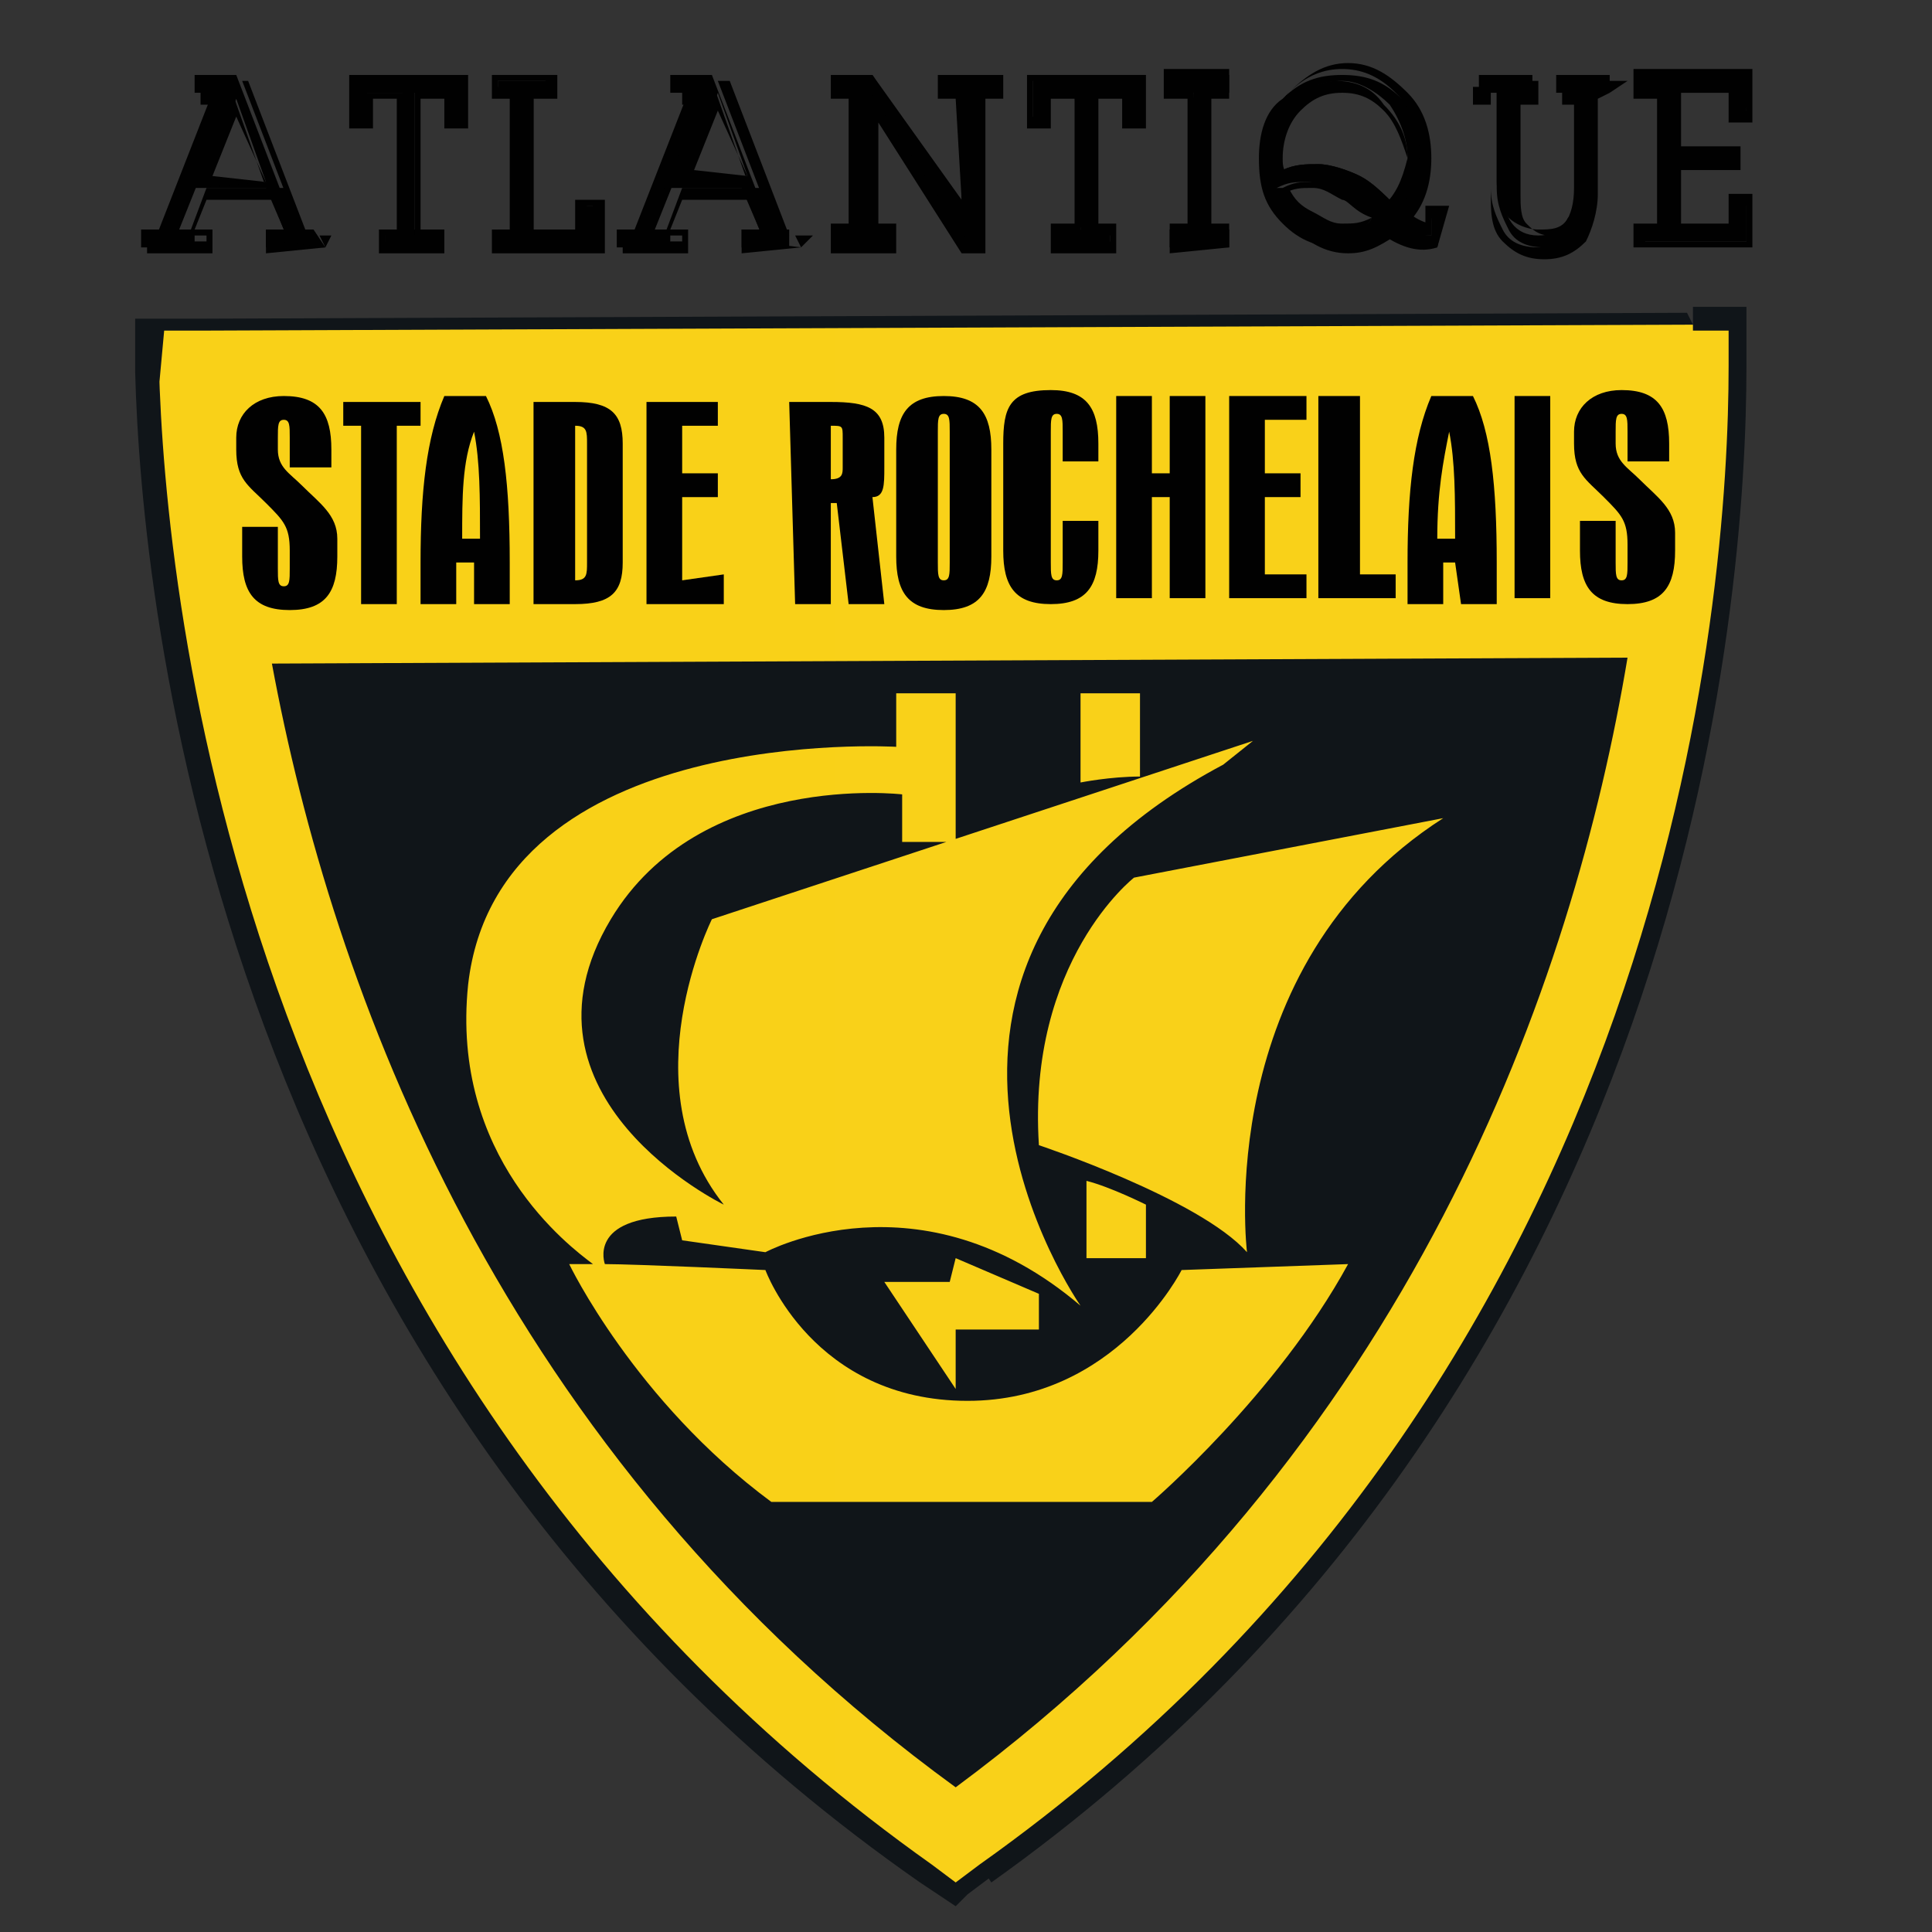 <?xml version="1.0" encoding="utf-8"?>
<!-- Generator: Adobe Illustrator 19.0.0, SVG Export Plug-In . SVG Version: 6.00 Build 0)  -->
<svg version="1.1" id="Layer_1" xmlns="http://www.w3.org/2000/svg" xmlns:xlink="http://www.w3.org/1999/xlink" x="0px" y="0px"
	 viewBox="0 0 840 840" style="enable-background:new 0 0 840 840;" xml:space="preserve">
<rect x="0" y="0" width="840" height="840" fill="#333333" stroke="none"/>
<style type="text/css">
	.st0{clip-path:url(#XMLID_107_);fill:#101519;}
	.st1{clip-path:url(#XMLID_108_);fill:#101519;}
	.st2{clip-path:url(#XMLID_109_);fill:url(#polygon23373_1_);}
	.st3{clip-path:url(#XMLID_110_);fill:#010101;}
	.st4{clip-path:url(#XMLID_111_);fill:#010101;}
	.st5{clip-path:url(#XMLID_112_);fill:#010101;}
	.st6{clip-path:url(#XMLID_113_);fill:#010101;}
	.st7{clip-path:url(#XMLID_114_);fill:#010101;}
	.st8{clip-path:url(#XMLID_115_);fill:#010101;}
	.st9{clip-path:url(#XMLID_116_);fill:#010101;}
	.st10{clip-path:url(#XMLID_117_);fill:#010101;}
	.st11{clip-path:url(#XMLID_118_);fill:#010101;}
	.st12{clip-path:url(#XMLID_119_);fill:#010101;}
	.st13{clip-path:url(#XMLID_120_);fill:#010101;}
	.st14{clip-path:url(#XMLID_121_);fill:#010101;}
	.st15{clip-path:url(#XMLID_122_);fill:#010101;}
	.st16{clip-path:url(#XMLID_123_);fill:#010101;}
	.st17{clip-path:url(#XMLID_124_);fill:#010101;}
	.st18{clip-path:url(#XMLID_125_);fill:#010101;}
	.st19{clip-path:url(#XMLID_126_);fill:#010101;}
	.st20{clip-path:url(#XMLID_127_);fill:#010101;}
	.st21{clip-path:url(#XMLID_128_);fill:#010101;}
	.st22{clip-path:url(#XMLID_129_);fill:#010101;}
	.st23{clip-path:url(#XMLID_130_);fill:#010101;}
	.st24{clip-path:url(#XMLID_131_);fill:#010101;}
	.st25{clip-path:url(#XMLID_132_);fill:#010101;}
	.st26{clip-path:url(#XMLID_133_);fill:#010101;}
	.st27{clip-path:url(#XMLID_134_);fill:#010101;}
	.st28{clip-path:url(#XMLID_135_);fill:#010101;}
	.st29{clip-path:url(#XMLID_136_);fill:#010101;}
	.st30{clip-path:url(#XMLID_137_);fill:#010101;}
	.st31{clip-path:url(#XMLID_138_);fill:#010101;}
	.st32{clip-path:url(#XMLID_139_);fill:#010101;}
	.st33{clip-path:url(#XMLID_140_);fill:#010101;}
	.st34{clip-path:url(#XMLID_141_);fill:#010101;}
	.st35{clip-path:url(#XMLID_142_);fill:#010101;}
	.st36{clip-path:url(#XMLID_143_);fill:#010101;}
</style>
<g id="g23316_2_" transform="matrix(25.851,0,0,25.851,-15400.133,-6719.694)">
	<g id="XMLID_105_">
		<defs>
			<rect id="XMLID_106_" x="-3870.9" y="-4162.1" width="9085.9" height="8910.5"/>
		</defs>
		<clipPath id="XMLID_107_">
			<use xlink:href="#XMLID_106_"  style="overflow:visible;"/>
		</clipPath>
		<path id="path23324_2_" class="st0" d="M624.2,265.4l-25.1,0.1l-0.7,0l0,0.6c0.1,3.8,1.3,16.9,13,25.2l0.4,0.3l0.4-0.3
			c11.7-8.3,12.6-21.4,12.6-25.2v-0.6L624.2,265.4L624.2,265.4z"/>
	</g>
	<g id="XMLID_103_">
		<defs>
			<rect id="XMLID_104_" x="-3870.9" y="-4162.1" width="9085.9" height="8910.5"/>
		</defs>
		<clipPath id="XMLID_108_">
			<use xlink:href="#XMLID_104_"  style="overflow:visible;"/>
		</clipPath>
		<path id="path23326_2_" class="st1" d="M624.2,265.4l0,0.3l-25.1,0.1l-0.3,0l0,0.3v0v0c0.1,3.8,1.3,16.8,12.9,24.9l0.2,0.1
			l0.2-0.2l0,0l0,0c11.5-8.2,12.4-21.2,12.5-25v-0.3l-0.3,0L624.2,265.4l0-0.3l0.6,0l0.3,0v1c0,3.9-0.9,17.1-12.7,25.5l-0.2-0.3
			l0.2,0.2l-0.4,0.3l-0.2,0.2l-0.6-0.4l0,0c-11.9-8.3-13.1-21.6-13.2-25.4l0-0.6l0-0.3l1,0l25.1-0.1L624.2,265.4L624.2,265.4z"/>
	</g>
</g>
<g id="g23328_2_" transform="matrix(25.851,0,0,25.851,-15400.133,-6719.694)">
	<g id="XMLID_94_">
		<defs>
			<path id="XMLID_95_" d="M611.7,281.5l-1.1,0l1.2,1.8v-1h1.4l0-0.6l-1.4-0.6L611.7,281.5L611.7,281.5z M614,281.1l1,0v-0.9
				c0,0-0.6-0.3-1-0.4V281.1z M614.8,274.7c0,0-1.8,1.4-1.6,4.5c0,0,2.7,0.9,3.5,1.8c0,0-0.6-4.8,3.3-7.3L614.8,274.7L614.8,274.7z
				 M610.8,271.6v0.9c0,0-6.7-0.4-7.2,4c-0.3,2.9,1.7,4.4,2.1,4.7l-0.4,0c0,0,1.1,2.3,3.4,4l6.4,0c0,0,2.1-1.8,3.3-4l-2.8,0.1
				c0,0-1.1,2.2-3.6,2.2c-2.6,0-3.4-2.2-3.4-2.2s-2.2-0.1-2.7-0.1c0,0-0.3-0.8,1.2-0.8l0.1,0.4l1.4,0.2c0,0,2.6-1.4,5.3,0.9
				c0,0-4-5.7,2.4-9.1l0.5-0.4l-9.1,3c0,0-1.4,2.8,0.2,4.8c0,0-3.7-1.8-1.9-4.8c1.5-2.5,4.9-2.1,4.9-2.1v0.8l0.9,0l0-2.5
				L610.8,271.6L610.8,271.6z M613.9,271.6v1.5c0,0,0.5-0.1,1-0.1l0-1.4H613.9z M600.3,271.1l22.8-0.1c-0.9,5.4-3.6,13.3-11.3,19
				C604.1,284.4,601.3,276.5,600.3,271.1 M624.2,265.4l-25.1,0.1h-0.7l0,0.6c0.1,3.8,1.3,16.9,13,25.2l0.4,0.3l0.4-0.3
				c11.7-8.3,12.6-21.4,12.6-25.2v-0.6H624.2L624.2,265.4z"/>
		</defs>
		<clipPath id="XMLID_109_">
			<use xlink:href="#XMLID_95_"  style="overflow:visible;"/>
		</clipPath>
		
			<linearGradient id="polygon23373_1_" gradientUnits="userSpaceOnUse" x1="604.274" y1="254.898" x2="605.274" y2="254.898" gradientTransform="matrix(681.462 58.182 -59.619 665.01 -395995.5 -204390.203)">
			<stop  offset="0" style="stop-color:#F9D118"/>
			<stop  offset="9.530000e-02" style="stop-color:#F9D21B"/>
			<stop  offset="0.155" style="stop-color:#FAD429"/>
			<stop  offset="0.204" style="stop-color:#FAD73C"/>
			<stop  offset="0.249" style="stop-color:#FBDC54"/>
			<stop  offset="0.289" style="stop-color:#FDE370"/>
			<stop  offset="0.327" style="stop-color:#FEEA8B"/>
			<stop  offset="0.333" style="stop-color:#FFED90"/>
			<stop  offset="0.359" style="stop-color:#FEEA8B"/>
			<stop  offset="0.394" style="stop-color:#FEE77D"/>
			<stop  offset="0.434" style="stop-color:#FBDF62"/>
			<stop  offset="0.477" style="stop-color:#FAD636"/>
			<stop  offset="0.497" style="stop-color:#F9D118"/>
			<stop  offset="0.639" style="stop-color:#F2CB1D"/>
			<stop  offset="0.76" style="stop-color:#E1BD23"/>
			<stop  offset="0.874" style="stop-color:#C8A72D"/>
			<stop  offset="0.982" style="stop-color:#A68B30"/>
			<stop  offset="1" style="stop-color:#A0862F"/>
		</linearGradient>
		<polygon id="polygon23373_2_" class="st2" points="627.2,265.6 624.7,293.8 596.1,291.4 598.7,263.2 		"/>
	</g>
</g>
<g id="g23375_2_" transform="matrix(25.851,0,0,25.851,-15400.133,-6719.694)">
	<g id="XMLID_90_">
		<defs>
			<rect id="XMLID_93_" x="-3870.9" y="-4162.1" width="9085.9" height="8910.5"/>
		</defs>
		<clipPath id="XMLID_110_">
			<use xlink:href="#XMLID_93_"  style="overflow:visible;"/>
		</clipPath>
		<path id="path23383_2_" class="st3" d="M601.2,264.1l-1,0l0-0.3l0.3,0l-0.3-0.7l-1.2,0l-0.3,0.7l0.3,0l0,0.3l-0.9,0v-0.3l0.3,0
			l0.9-2.3l-0.3,0v-0.3l0.7,0l1,2.6l0.3,0L601.2,264.1L601.2,264.1z M600.2,263l-0.5-1.4l-0.5,1.4L600.2,263L600.2,263z"/>
	</g>
	<g id="XMLID_86_">
		<defs>
			<rect id="XMLID_89_" x="-3870.9" y="-4162.1" width="9085.9" height="8910.5"/>
		</defs>
		<clipPath id="XMLID_111_">
			<use xlink:href="#XMLID_89_"  style="overflow:visible;"/>
		</clipPath>
		<path id="path23385_2_" class="st4" d="M601.2,264.1L601.2,264.1l-1,0.1l0-0.3v-0.1l0.3,0l-0.2-0.5l-1.1,0l-0.2,0.5l0.2,0h0.1
			l0,0.3v0.1l-1.1,0v-0.3v-0.1l0.3,0l0.9-2.1l-0.2,0h-0.1v-0.3v-0.1l0.8,0l1,2.6l0.3,0h0.1L601.2,264.1L601.2,264.1L601.2,264.1
			L601.2,264.1L601.2,264.1l-0.1-0.2l-0.2,0h-0.1l-1-2.6l-0.5,0v0.1l0.3,0l0.1,0l-1,2.5l-0.3,0v0.1l0.8,0v-0.1l-0.2,0h-0.1l0.3-0.8
			l1.3,0l0.3,0.8l-0.4,0l0,0.1L601.2,264.1L601.2,264.1L601.2,264.1L601.2,264.1L601.2,264.1z M600.2,263L600.2,263l-0.5-1.1l-0.4,1
			L600.2,263L600.2,263L600.2,263L600.2,263L600.2,263l-1.2,0.1l0.6-1.7l0.6,1.7L600.2,263L600.2,263z"/>
	</g>
	<g id="XMLID_84_">
		<defs>
			<rect id="XMLID_85_" x="-3870.9" y="-4162.1" width="9085.9" height="8910.5"/>
		</defs>
		<clipPath id="XMLID_112_">
			<use xlink:href="#XMLID_85_"  style="overflow:visible;"/>
		</clipPath>
		<polygon id="polygon23387_2_" class="st5" points="603.1,263.8 603.1,264.1 602.2,264.1 602.2,263.8 602.5,263.8 602.5,261.5 
			601.9,261.5 601.9,262 601.7,262 601.7,261.3 603.5,261.3 603.5,262 603.3,262 603.3,261.5 602.7,261.5 602.7,263.8 		"/>
	</g>
	<g id="XMLID_82_">
		<defs>
			<rect id="XMLID_83_" x="-3870.9" y="-4162.1" width="9085.9" height="8910.5"/>
		</defs>
		<clipPath id="XMLID_113_">
			<use xlink:href="#XMLID_83_"  style="overflow:visible;"/>
		</clipPath>
		<polygon id="polygon23389_2_" class="st6" points="602.8,261.6 602.8,263.8 603.1,263.8 603.2,263.8 603.2,264.1 603.2,264.2 
			602.1,264.2 602.1,263.8 602.1,263.8 602.4,263.8 602.4,261.6 602,261.6 602,262 602,262.1 601.7,262.1 601.6,262.1 601.6,261.2 
			603.6,261.2 603.6,262.1 603.5,262.1 603.5,262 603.4,262 603.4,261.4 601.8,261.4 601.8,262 601.8,262 601.8,261.5 601.8,261.5 
			602.5,261.5 602.6,261.5 602.6,263.9 602.2,263.9 602.2,264 603,264 603,263.9 602.7,263.9 602.7,263.9 602.7,261.5 603.3,261.4 
			603.4,261.4 603.4,261.9 603.5,261.9 603.5,262 603.4,262 603.5,262 603.5,262.1 603.3,262.1 603.2,262.1 603.2,261.6 		"/>
	</g>
	<g id="XMLID_80_">
		<defs>
			<rect id="XMLID_81_" x="-3870.9" y="-4162.1" width="9085.9" height="8910.5"/>
		</defs>
		<clipPath id="XMLID_114_">
			<use xlink:href="#XMLID_81_"  style="overflow:visible;"/>
		</clipPath>
		<polygon id="polygon23391_2_" class="st7" points="604.1,261.5 604.1,261.3 605,261.3 605,261.5 604.7,261.5 604.7,263.8 
			605.5,263.8 605.5,263.4 605.8,263.4 605.8,264.1 604.1,264.1 604.1,263.8 604.4,263.8 604.4,261.5 		"/>
	</g>
	<g id="XMLID_78_">
		<defs>
			<rect id="XMLID_79_" x="-3870.9" y="-4162.1" width="9085.9" height="8910.5"/>
		</defs>
		<clipPath id="XMLID_115_">
			<use xlink:href="#XMLID_79_"  style="overflow:visible;"/>
		</clipPath>
		<polygon id="polygon23393_2_" class="st8" points="604.3,263.8 604.3,261.6 604.1,261.6 604,261.6 604,261.3 604,261.2 
			605.1,261.2 605.1,261.5 605.1,261.6 604.7,261.6 604.7,263.8 605.4,263.8 605.4,263.4 605.4,263.3 605.8,263.3 605.9,263.3 
			605.9,264.2 605.8,264.2 605.8,264.1 605.7,264.1 605.7,263.4 605.6,263.4 605.6,263.8 605.6,263.9 604.6,263.9 604.6,261.4 
			604.9,261.4 604.9,261.3 604.1,261.3 604.1,261.4 604.4,261.4 604.5,261.4 604.5,263.9 604.2,263.9 604.2,264 605.8,264 
			605.8,264.1 605.7,264.1 605.8,264.1 605.8,264.2 604,264.2 604,263.8 604,263.8 		"/>
	</g>
	<g id="XMLID_74_">
		<defs>
			<rect id="XMLID_77_" x="-3870.9" y="-4162.1" width="9085.9" height="8910.5"/>
		</defs>
		<clipPath id="XMLID_116_">
			<use xlink:href="#XMLID_77_"  style="overflow:visible;"/>
		</clipPath>
		<path id="path23395_2_" class="st9" d="M609.2,264.1l-1,0l0-0.3h0.3l-0.3-0.7l-1.2,0l-0.3,0.7l0.3,0l0,0.3l-0.9,0l0-0.3l0.3,0
			l0.9-2.3l-0.3,0l0-0.3l0.7,0l1,2.6l0.3,0V264.1L609.2,264.1z M608.3,262.9l-0.5-1.4l-0.5,1.4L608.3,262.9z"/>
	</g>
	<g id="XMLID_70_">
		<defs>
			<rect id="XMLID_73_" x="-3870.9" y="-4162.1" width="9085.9" height="8910.5"/>
		</defs>
		<clipPath id="XMLID_117_">
			<use xlink:href="#XMLID_73_"  style="overflow:visible;"/>
		</clipPath>
		<path id="path23397_2_" class="st10" d="M609.2,264.1L609.2,264.1l-1,0.1l0-0.3v-0.1h0.3l-0.2-0.5l-1.1,0l-0.2,0.5l0.2,0h0.1
			l0,0.3v0.1l-1.1,0l0-0.3l0-0.1l0.4,0l0.9-2.1h-0.2h-0.1l0-0.3v-0.1l0.8,0l1,2.6l0.3,0h0.1L609.2,264.1L609.2,264.1L609.2,264.1
			L609.2,264.1L609.2,264.1l-0.1-0.2l-0.2,0h-0.1l-1-2.6l-0.5,0l0,0.1l0.3,0h0.1l-1,2.5l-0.3,0v0.1l0.8,0l0-0.1l-0.2,0h-0.1l0.3-0.8
			l1.3,0l0.3,0.8h-0.4l0,0.1L609.2,264.1L609.2,264.1L609.2,264.1L609.2,264.1L609.2,264.1z M608.3,262.9L608.3,262.9l-0.5-1.1
			l-0.4,1L608.3,262.9L608.3,262.9L608.3,262.9L608.3,262.9L608.3,262.9l-1.2,0.1l0.6-1.7l0.6,1.7L608.3,262.9L608.3,262.9
			L608.3,262.9z"/>
	</g>
	<g id="XMLID_68_">
		<defs>
			<rect id="XMLID_69_" x="-3870.9" y="-4162.1" width="9085.9" height="8910.5"/>
		</defs>
		<clipPath id="XMLID_118_">
			<use xlink:href="#XMLID_69_"  style="overflow:visible;"/>
		</clipPath>
		<polygon id="polygon23399_2_" class="st11" points="610.4,263.8 610.7,263.8 610.7,264.1 609.8,264.1 609.8,263.8 610.1,263.8 
			610.1,261.5 609.8,261.5 609.8,261.2 610.4,261.2 611.9,263.6 611.9,261.5 611.6,261.5 611.6,261.2 612.5,261.2 612.5,261.5 
			612.2,261.5 612.2,264.1 611.9,264.1 610.4,261.7 		"/>
	</g>
	<g id="XMLID_66_">
		<defs>
			<rect id="XMLID_67_" x="-3870.9" y="-4162.1" width="9085.9" height="8910.5"/>
		</defs>
		<clipPath id="XMLID_119_">
			<use xlink:href="#XMLID_67_"  style="overflow:visible;"/>
		</clipPath>
		<polygon id="polygon23401_2_" class="st12" points="611.9,264.2 610.5,262 610.5,263.7 610.7,263.7 610.8,263.7 610.8,264.1 
			610.8,264.2 609.7,264.2 609.7,263.8 609.7,263.7 610,263.7 610,261.6 609.8,261.6 609.7,261.6 609.7,261.2 609.7,261.2 
			610.4,261.2 610.4,261.2 611.9,263.3 611.8,261.6 611.6,261.6 611.5,261.6 611.5,261.2 611.5,261.2 612.6,261.2 612.6,261.5 
			612.6,261.6 612.5,261.6 612.5,261.5 612.4,261.5 612.4,261.3 611.7,261.3 611.7,261.4 611.9,261.4 612,261.4 612,263.9 
			610.3,261.3 609.9,261.3 609.9,261.4 610.1,261.4 610.2,261.4 610.2,263.9 609.9,263.9 609.9,264 610.6,264 610.6,263.9 
			610.4,263.9 610.3,263.9 610.3,261.4 612,264 612.1,264 612.1,261.4 612.5,261.4 612.5,261.5 612.4,261.5 612.5,261.5 
			612.5,261.6 612.3,261.6 612.3,264.2 611.9,264.2 		"/>
	</g>
	<g id="XMLID_64_">
		<defs>
			<rect id="XMLID_65_" x="-3870.9" y="-4162.1" width="9085.9" height="8910.5"/>
		</defs>
		<clipPath id="XMLID_120_">
			<use xlink:href="#XMLID_65_"  style="overflow:visible;"/>
		</clipPath>
		<polygon id="polygon23403_2_" class="st13" points="614.4,263.8 614.4,264.1 613.5,264.1 613.5,263.8 613.9,263.8 613.8,261.5 
			613.3,261.5 613.3,262 613.1,262 613.1,261.2 614.9,261.2 614.9,262 614.7,262 614.7,261.5 614.1,261.5 614.1,263.8 		"/>
	</g>
	<g id="XMLID_62_">
		<defs>
			<rect id="XMLID_63_" x="-3870.9" y="-4162.1" width="9085.9" height="8910.5"/>
		</defs>
		<clipPath id="XMLID_121_">
			<use xlink:href="#XMLID_63_"  style="overflow:visible;"/>
		</clipPath>
		<polygon id="polygon23405_2_" class="st14" points="614.2,261.6 614.2,263.7 614.4,263.7 614.5,263.7 614.5,264.1 614.5,264.2 
			613.4,264.2 613.4,263.8 613.4,263.7 613.8,263.7 613.8,261.6 613.4,261.6 613.4,262 613.4,262.1 613.1,262.1 613,262.1 
			613,261.2 615,261.2 615,262.1 614.9,262.1 614.9,262 614.8,262 614.8,261.3 613.1,261.3 613.1,261.9 613.2,261.9 613.2,261.5 
			613.2,261.4 613.8,261.4 613.9,261.4 613.9,263.9 613.6,263.9 613.6,264 614.4,264 614.4,263.9 614.1,263.9 614,263.9 614,261.4 
			614.7,261.4 614.8,261.4 614.8,261.9 614.9,261.9 614.9,262 614.8,262 614.9,262 614.9,262.1 614.7,262.1 614.6,262.1 
			614.6,261.6 		"/>
	</g>
	<g id="XMLID_60_">
		<defs>
			<rect id="XMLID_61_" x="-3870.9" y="-4162.1" width="9085.9" height="8910.5"/>
		</defs>
		<clipPath id="XMLID_122_">
			<use xlink:href="#XMLID_61_"  style="overflow:visible;"/>
		</clipPath>
		<polygon id="polygon23407_2_" class="st15" points="615.4,261.5 615.4,261.2 616.4,261.2 616.4,261.5 616,261.5 616,263.8 
			616.4,263.8 616.4,264.1 615.4,264.1 615.4,263.8 615.8,263.8 615.8,261.5 		"/>
	</g>
	<g id="XMLID_58_">
		<defs>
			<rect id="XMLID_59_" x="-3870.9" y="-4162.1" width="9085.9" height="8910.5"/>
		</defs>
		<clipPath id="XMLID_123_">
			<use xlink:href="#XMLID_59_"  style="overflow:visible;"/>
		</clipPath>
		<polygon id="polygon23409_2_" class="st16" points="615.7,263.7 615.7,261.6 615.4,261.6 615.3,261.6 615.3,261.2 615.3,261.1 
			616.4,261.1 616.4,261.5 616.4,261.6 616.1,261.6 616.1,263.7 616.4,263.7 616.4,263.7 616.4,264.1 616.4,264.1 616.4,264.1 
			616.4,264.1 616.3,264.1 616.3,263.9 616,263.9 615.9,263.9 615.9,261.4 616.3,261.4 616.3,261.3 615.5,261.3 615.5,261.4 
			615.8,261.4 615.8,261.4 615.9,263.9 615.5,263.9 615.5,264 616.4,264 616.4,264.1 616.3,264.1 616.4,264.1 616.4,264.1 
			615.4,264.2 615.4,263.8 615.4,263.7 		"/>
	</g>
	<g id="XMLID_53_">
		<defs>
			<rect id="XMLID_57_" x="-3870.9" y="-4162.1" width="9085.9" height="8910.5"/>
		</defs>
		<clipPath id="XMLID_124_">
			<use xlink:href="#XMLID_57_"  style="overflow:visible;"/>
		</clipPath>
		<path id="path23411_2_" class="st17" d="M619.9,264.1c-0.3,0-0.6-0.1-0.8-0.3c-0.2,0.2-0.5,0.3-0.8,0.3c-0.4,0-0.7-0.1-1-0.4
			c-0.3-0.3-0.4-0.6-0.4-1.1c0-0.4,0.1-0.8,0.4-1c0.3-0.3,0.6-0.4,1-0.4c0.4,0,0.7,0.1,1,0.4c0.3,0.3,0.4,0.6,0.4,1
			c0,0.4-0.1,0.8-0.4,1.1c0.2,0.1,0.3,0.2,0.5,0.2l0-0.3h0.2L619.9,264.1z M619.4,262.6c0-0.3-0.1-0.6-0.3-0.9
			c-0.2-0.2-0.5-0.4-0.8-0.4c-0.3,0-0.6,0.1-0.8,0.4c-0.2,0.2-0.3,0.5-0.3,0.8c0,0.1,0,0.2,0.1,0.3c0.2-0.1,0.4-0.1,0.6-0.1
			c0.2,0,0.5,0.1,0.7,0.2c0.2,0.1,0.4,0.3,0.6,0.5C619.2,263.3,619.4,263,619.4,262.6 M618.8,263.6c-0.2-0.2-0.4-0.3-0.5-0.4
			c-0.2-0.1-0.4-0.2-0.6-0.2c-0.2,0-0.3,0-0.5,0.1c0.1,0.2,0.2,0.4,0.4,0.5c0.2,0.1,0.4,0.2,0.6,0.2
			C618.5,263.8,618.7,263.8,618.8,263.6"/>
	</g>
	<g id="XMLID_48_">
		<defs>
			<rect id="XMLID_52_" x="-3870.9" y="-4162.1" width="9085.9" height="8910.5"/>
		</defs>
		<clipPath id="XMLID_125_">
			<use xlink:href="#XMLID_52_"  style="overflow:visible;"/>
		</clipPath>
		<path id="path23413_2_" class="st18" d="M619.9,264.1L619.9,264.1L619.9,264.1c-0.3,0.1-0.6,0-0.9-0.2l0.1-0.1l0.1,0.1
			c-0.3,0.2-0.5,0.3-0.8,0.3h0c-0.4,0-0.7-0.2-1-0.5c-0.3-0.3-0.4-0.7-0.4-1.1v0v0v0c0-0.4,0.1-0.8,0.4-1.1c0.3-0.3,0.6-0.5,1-0.5h0
			c0.4,0,0.7,0.2,1,0.5c0.3,0.3,0.4,0.7,0.4,1.1v0c0,0.4-0.1,0.8-0.4,1.1l-0.1-0.1l0.1-0.1c0.1,0.1,0.3,0.2,0.4,0.2l0,0.1h-0.1
			l0-0.3v-0.1h0.3h0.1L619.9,264.1L619.9,264.1L619.9,264.1L619.9,264.1L619.9,264.1l-0.1-0.5h0l0,0.2v0.1l-0.1,0
			c-0.2,0-0.3-0.1-0.5-0.2l-0.1-0.1l0.1-0.1c0.3-0.3,0.4-0.6,0.4-1v0c0-0.4-0.1-0.7-0.4-1c-0.3-0.3-0.6-0.4-0.9-0.4h0
			c-0.3,0-0.6,0.1-0.9,0.4c-0.2,0.3-0.4,0.6-0.4,1v0c0,0.4,0.1,0.7,0.4,1c0.3,0.3,0.5,0.4,0.9,0.4h0c0.3,0,0.5-0.1,0.7-0.3l0.1,0
			l0.1,0C619.3,264,619.6,264,619.9,264.1L619.9,264.1L619.9,264.1L619.9,264.1L619.9,264.1L619.9,264.1z M619.4,262.6L619.4,262.6
			c-0.1-0.3-0.2-0.6-0.4-0.8h0c-0.2-0.2-0.4-0.3-0.7-0.3h0c-0.3,0-0.5,0.1-0.7,0.3c-0.2,0.2-0.3,0.5-0.3,0.8v0v0
			c0,0.1,0,0.2,0.1,0.3l-0.1,0l0-0.1c0.2-0.1,0.4-0.1,0.6-0.1h0c0.2,0,0.5,0.1,0.7,0.2c0.2,0.1,0.4,0.3,0.6,0.5l-0.1,0.1l-0.1-0.1
			C619.2,263.2,619.3,263,619.4,262.6L619.4,262.6L619.4,262.6L619.4,262.6L619.4,262.6c0.1,0.4,0,0.7-0.3,0.9l-0.1,0.1l-0.1-0.1
			c-0.2-0.2-0.4-0.4-0.5-0.4c-0.2-0.1-0.4-0.2-0.6-0.2h0h0c-0.2,0-0.3,0-0.5,0.1l-0.1,0l0-0.1c0-0.1-0.1-0.2-0.1-0.3v0
			c0-0.3,0.1-0.6,0.3-0.9c0.2-0.2,0.5-0.4,0.8-0.4h0c0.3,0,0.6,0.1,0.8,0.4v0C619.3,262,619.4,262.3,619.4,262.6L619.4,262.6
			L619.4,262.6L619.4,262.6z M618.8,263.6L618.8,263.6c-0.3-0.1-0.4-0.3-0.5-0.3l0-0.1l0,0.1c-0.2-0.1-0.3-0.2-0.5-0.2h0
			c-0.2,0-0.3,0-0.5,0.1l0-0.1l0.1,0c0.1,0.2,0.2,0.3,0.4,0.4c0.2,0.1,0.3,0.2,0.5,0.2h0C618.5,263.7,618.6,263.7,618.8,263.6
			L618.8,263.6L618.8,263.6L618.8,263.6L618.8,263.6c-0.1,0.2-0.3,0.3-0.6,0.3h0h0c-0.2,0-0.4-0.1-0.6-0.2c-0.2-0.1-0.3-0.3-0.4-0.5
			l0-0.1l0.1,0c0.2-0.1,0.3-0.1,0.5-0.1h0c0.2,0,0.4,0.1,0.6,0.2l0,0C618.5,263.2,618.7,263.4,618.8,263.6l0.1,0L618.8,263.6
			L618.8,263.6L618.8,263.6z"/>
	</g>
	<g id="XMLID_46_">
		<defs>
			<rect id="XMLID_47_" x="-3870.9" y="-4162.1" width="9085.9" height="8910.5"/>
		</defs>
		<clipPath id="XMLID_126_">
			<use xlink:href="#XMLID_47_"  style="overflow:visible;"/>
		</clipPath>
		<path id="path23415_2_" class="st19" d="M622.8,261.5l-0.3,0l0,1.6c0,0.3-0.1,0.5-0.2,0.7c-0.2,0.2-0.4,0.3-0.6,0.3
			c-0.3,0-0.5-0.1-0.6-0.3c-0.1-0.2-0.2-0.4-0.2-0.7l0-1.6l-0.3,0l0-0.3l0.9,0l0,0.3H621l0,1.6c0,0.5,0.2,0.8,0.6,0.8
			c0.4,0,0.6-0.3,0.6-0.8l0-1.6l-0.3,0l0-0.3l0.9,0L622.8,261.5L622.8,261.5z"/>
	</g>
	<g id="XMLID_44_">
		<defs>
			<rect id="XMLID_45_" x="-3870.9" y="-4162.1" width="9085.9" height="8910.5"/>
		</defs>
		<clipPath id="XMLID_127_">
			<use xlink:href="#XMLID_45_"  style="overflow:visible;"/>
		</clipPath>
		<path id="path23417_2_" class="st20" d="M622.8,261.5L622.8,261.5l-0.2,0.1l0,1.6v0c0,0.3-0.1,0.6-0.2,0.8
			c-0.2,0.2-0.4,0.3-0.7,0.3h0c-0.3,0-0.5-0.1-0.7-0.3c-0.2-0.2-0.2-0.5-0.2-0.8l0-1.5h-0.2l-0.1,0l0-0.3v-0.1l1.1,0l0,0.3v0.1h-0.3
			l0,1.5v0c0,0.2,0,0.4,0.1,0.5c0.1,0.1,0.2,0.2,0.4,0.2h0c0.2,0,0.3-0.1,0.4-0.2c0.1-0.1,0.1-0.3,0.1-0.5v0l0-1.5l-0.2,0h-0.1
			l0-0.3v-0.1l1.1,0L622.8,261.5L622.8,261.5L622.8,261.5L622.8,261.5L622.8,261.5l-0.1-0.2l-0.7,0v0.1h0.2h0.1l0,1.6v0
			c0,0.3,0,0.5-0.2,0.6c-0.1,0.2-0.3,0.2-0.5,0.2h0c-0.2,0-0.4-0.1-0.5-0.2s-0.2-0.4-0.2-0.6l0-1.6h0.3v-0.1l-0.7,0v0.1l0.2,0h0.1
			l0,1.7c0,0.3,0.1,0.5,0.2,0.7c0.1,0.2,0.3,0.3,0.6,0.3h0h0c0.2,0,0.4-0.1,0.6-0.3c0.1-0.2,0.2-0.4,0.2-0.7v0l0-1.7L622.8,261.5
			L622.8,261.5L622.8,261.5L622.8,261.5L622.8,261.5z"/>
	</g>
	<g id="XMLID_42_">
		<defs>
			<rect id="XMLID_43_" x="-3870.9" y="-4162.1" width="9085.9" height="8910.5"/>
		</defs>
		<clipPath id="XMLID_128_">
			<use xlink:href="#XMLID_43_"  style="overflow:visible;"/>
		</clipPath>
		<polygon id="polygon23419_2_" class="st21" points="623.3,261.5 623.3,261.2 625.1,261.2 625.1,261.9 624.9,261.9 624.9,261.5 
			623.9,261.5 623.9,262.5 624.9,262.5 624.9,262.7 623.9,262.7 623.9,263.8 624.9,263.8 624.9,263.3 625.1,263.3 625.1,264 
			623.3,264 623.3,263.8 623.6,263.8 623.6,261.5 		"/>
	</g>
	<g id="XMLID_40_">
		<defs>
			<rect id="XMLID_41_" x="-3870.9" y="-4162.1" width="9085.9" height="8910.5"/>
		</defs>
		<clipPath id="XMLID_129_">
			<use xlink:href="#XMLID_41_"  style="overflow:visible;"/>
		</clipPath>
		<polygon id="polygon23421_2_" class="st22" points="623.6,263.7 623.6,261.6 623.3,261.6 623.2,261.6 623.2,261.2 623.2,261.1 
			625.2,261.1 625.2,262 624.9,262 624.8,262 624.8,261.5 624,261.5 624,262.4 625,262.4 625,262.7 625,262.8 624,262.8 624,263.7 
			624.8,263.7 624.8,263.3 624.8,263.2 625.1,263.2 625.2,263.2 625.2,264.1 625.1,264.1 625.1,264 625.1,264 625.1,263.4 
			625,263.4 625,263.8 625,263.9 623.8,263.9 623.8,262.6 624.8,262.6 624.8,262.6 623.8,262.6 623.8,261.4 625,261.4 625,261.8 
			625.1,261.8 625,261.3 623.4,261.3 623.4,261.4 623.6,261.4 623.7,261.4 623.7,263.9 623.4,263.9 623.4,264 625.1,264 625.1,264 
			625.1,264 625.1,264 625.1,264.1 623.2,264.1 623.2,263.8 623.2,263.7 		"/>
	</g>
	<g id="XMLID_38_">
		<defs>
			<rect id="XMLID_39_" x="-3870.9" y="-4162.1" width="9085.9" height="8910.5"/>
		</defs>
		<clipPath id="XMLID_130_">
			<use xlink:href="#XMLID_39_"  style="overflow:visible;"/>
		</clipPath>
		<path id="path23423_2_" class="st23" d="M600.6,267.8l0-0.5c0-0.2,0-0.3-0.1-0.3c-0.1,0-0.1,0.1-0.1,0.3l0,0.2
			c0,0.3,0.2,0.4,0.4,0.6c0.3,0.3,0.6,0.5,0.6,0.9l0,0.3c0,0.6-0.2,0.9-0.8,0.9c-0.6,0-0.8-0.3-0.8-0.9l0-0.5l0.6,0l0,0.7
			c0,0.2,0,0.3,0.1,0.3c0.1,0,0.1-0.1,0.1-0.3l0-0.3c0-0.4-0.1-0.5-0.4-0.8c-0.3-0.3-0.5-0.4-0.5-0.9v-0.2c0-0.4,0.3-0.7,0.8-0.7
			c0.6,0,0.8,0.3,0.8,0.9l0,0.3L600.6,267.8L600.6,267.8z"/>
	</g>
	<g id="XMLID_36_">
		<defs>
			<rect id="XMLID_37_" x="-3870.9" y="-4162.1" width="9085.9" height="8910.5"/>
		</defs>
		<clipPath id="XMLID_131_">
			<use xlink:href="#XMLID_37_"  style="overflow:visible;"/>
		</clipPath>
		<polygon id="polygon23425_2_" class="st24" points="602.4,267.1 602.4,270.1 601.8,270.1 601.8,267.1 601.5,267.1 601.5,266.7 
			602.8,266.7 602.8,267.1 		"/>
	</g>
	<g id="XMLID_32_">
		<defs>
			<rect id="XMLID_35_" x="-3870.9" y="-4162.1" width="9085.9" height="8910.5"/>
		</defs>
		<clipPath id="XMLID_132_">
			<use xlink:href="#XMLID_35_"  style="overflow:visible;"/>
		</clipPath>
		<path id="path23427_2_" class="st25" d="M603.7,269.4l-0.3,0l0,0.7l-0.6,0l0-0.7c0-1.2,0.1-2.1,0.4-2.8l0.7,0
			c0.3,0.6,0.4,1.5,0.4,2.8l0,0.7l-0.6,0L603.7,269.4L603.7,269.4z M603.5,269l0.3,0c0-0.7,0-1.3-0.1-1.8
			C603.5,267.7,603.5,268.3,603.5,269"/>
	</g>
	<g id="XMLID_28_">
		<defs>
			<rect id="XMLID_31_" x="-3870.9" y="-4162.1" width="9085.9" height="8910.5"/>
		</defs>
		<clipPath id="XMLID_133_">
			<use xlink:href="#XMLID_31_"  style="overflow:visible;"/>
		</clipPath>
		<path id="path23429_2_" class="st26" d="M605.4,266.7c0.6,0,0.8,0.2,0.8,0.7l0,2c0,0.5-0.2,0.7-0.8,0.7l-0.7,0l0-3.4L605.4,266.7
			L605.4,266.7z M605.6,267.4c0-0.2,0-0.3-0.2-0.3h0l0,2.6h0c0.2,0,0.2-0.1,0.2-0.3L605.6,267.4L605.6,267.4z"/>
	</g>
	<g id="XMLID_26_">
		<defs>
			<rect id="XMLID_27_" x="-3870.9" y="-4162.1" width="9085.9" height="8910.5"/>
		</defs>
		<clipPath id="XMLID_134_">
			<use xlink:href="#XMLID_27_"  style="overflow:visible;"/>
		</clipPath>
		<polygon id="polygon23431_2_" class="st27" points="607.8,267.9 607.8,268.3 607.2,268.3 607.2,269.7 607.9,269.6 607.9,270.1 
			606.6,270.1 606.6,266.7 607.8,266.7 607.8,267.1 607.2,267.1 607.2,267.9 		"/>
	</g>
	<g id="XMLID_22_">
		<defs>
			<rect id="XMLID_25_" x="-3870.9" y="-4162.1" width="9085.9" height="8910.5"/>
		</defs>
		<clipPath id="XMLID_135_">
			<use xlink:href="#XMLID_25_"  style="overflow:visible;"/>
		</clipPath>
		<path id="path23433_2_" class="st28" d="M609,266.7l0.7,0c0.6,0,0.9,0.1,0.9,0.6l0,0.5c0,0.3,0,0.5-0.2,0.5l0.2,1.8l-0.6,0
			l-0.2-1.7h-0.1l0,1.7l-0.6,0L609,266.7L609,266.7z M609.9,267.3c0-0.2,0-0.2-0.2-0.2h0l0,0.9h0c0.2,0,0.2-0.1,0.2-0.2L609.9,267.3
			L609.9,267.3z"/>
	</g>
	<g id="XMLID_18_">
		<defs>
			<rect id="XMLID_21_" x="-3870.9" y="-4162.1" width="9085.9" height="8910.5"/>
		</defs>
		<clipPath id="XMLID_136_">
			<use xlink:href="#XMLID_21_"  style="overflow:visible;"/>
		</clipPath>
		<path id="path23435_2_" class="st29" d="M611.6,266.6c0.6,0,0.8,0.3,0.8,0.9l0,1.8c0,0.6-0.2,0.9-0.8,0.9c-0.6,0-0.8-0.3-0.8-0.9
			l0-1.8C610.8,266.9,611,266.6,611.6,266.6 M611.6,269.7c0.1,0,0.1-0.1,0.1-0.3l0-2.2c0-0.2,0-0.3-0.1-0.3c-0.1,0-0.1,0.1-0.1,0.3
			l0,2.2C611.5,269.6,611.5,269.7,611.6,269.7"/>
	</g>
	<g id="XMLID_16_">
		<defs>
			<rect id="XMLID_17_" x="-3870.9" y="-4162.1" width="9085.9" height="8910.5"/>
		</defs>
		<clipPath id="XMLID_137_">
			<use xlink:href="#XMLID_17_"  style="overflow:visible;"/>
		</clipPath>
		<path id="path23437_2_" class="st30" d="M614.2,267.7l-0.6,0l0-0.5c0-0.2,0-0.3-0.1-0.3c-0.1,0-0.1,0.1-0.1,0.3l0,2.2
			c0,0.2,0,0.3,0.1,0.3c0.1,0,0.1-0.1,0.1-0.3l0-0.7l0.6,0l0,0.5c0,0.6-0.2,0.9-0.8,0.9c-0.6,0-0.8-0.3-0.8-0.9l0-1.8
			c0-0.6,0.1-0.9,0.8-0.9c0.6,0,0.8,0.3,0.8,0.9L614.2,267.7L614.2,267.7z"/>
	</g>
	<g id="XMLID_14_">
		<defs>
			<rect id="XMLID_15_" x="-3870.9" y="-4162.1" width="9085.9" height="8910.5"/>
		</defs>
		<clipPath id="XMLID_138_">
			<use xlink:href="#XMLID_15_"  style="overflow:visible;"/>
		</clipPath>
		<polygon id="polygon23439_2_" class="st31" points="616,266.6 616,270 615.4,270 615.4,268.3 615.1,268.3 615.1,270 614.5,270 
			614.5,266.6 615.1,266.6 615.1,267.9 615.4,267.9 615.4,266.6 		"/>
	</g>
	<g id="XMLID_12_">
		<defs>
			<rect id="XMLID_13_" x="-3870.9" y="-4162.1" width="9085.9" height="8910.5"/>
		</defs>
		<clipPath id="XMLID_139_">
			<use xlink:href="#XMLID_13_"  style="overflow:visible;"/>
		</clipPath>
		<polygon id="polygon23441_2_" class="st32" points="617.6,267.9 617.6,268.3 617,268.3 617,269.6 617.7,269.6 617.7,270 
			616.4,270 616.4,266.6 617.7,266.6 617.7,267 617,267 617,267.9 		"/>
	</g>
	<g id="XMLID_10_">
		<defs>
			<rect id="XMLID_11_" x="-3870.9" y="-4162.1" width="9085.9" height="8910.5"/>
		</defs>
		<clipPath id="XMLID_140_">
			<use xlink:href="#XMLID_11_"  style="overflow:visible;"/>
		</clipPath>
		<polygon id="polygon23443_2_" class="st33" points="617.9,270 617.9,266.6 618.6,266.6 618.6,269.6 619.2,269.6 619.2,270 		"/>
	</g>
	<g id="XMLID_6_">
		<defs>
			<rect id="XMLID_9_" x="-3870.9" y="-4162.1" width="9085.9" height="8910.5"/>
		</defs>
		<clipPath id="XMLID_141_">
			<use xlink:href="#XMLID_9_"  style="overflow:visible;"/>
		</clipPath>
		<path id="path23445_2_" class="st34" d="M620.2,269.4H620l0,0.7l-0.6,0l0-0.7c0-1.2,0.1-2.1,0.4-2.8l0.7,0
			c0.3,0.6,0.4,1.5,0.4,2.8l0,0.7l-0.6,0L620.2,269.4L620.2,269.4z M619.9,269l0.3,0c0-0.7,0-1.3-0.1-1.8
			C620,267.7,619.9,268.2,619.9,269"/>
	</g>
	<g id="XMLID_4_">
		<defs>
			<rect id="XMLID_5_" x="-3870.9" y="-4162.1" width="9085.9" height="8910.5"/>
		</defs>
		<clipPath id="XMLID_142_">
			<use xlink:href="#XMLID_5_"  style="overflow:visible;"/>
		</clipPath>
		<rect id="rect23447_2_" x="621.2" y="266.6" class="st35" width="0.6" height="3.4"/>
	</g>
	<g id="XMLID_2_">
		<defs>
			<rect id="XMLID_3_" x="-3870.9" y="-4162.1" width="9085.9" height="8910.5"/>
		</defs>
		<clipPath id="XMLID_143_">
			<use xlink:href="#XMLID_3_"  style="overflow:visible;"/>
		</clipPath>
		<path id="path23449_2_" class="st36" d="M623.1,267.7l0-0.5c0-0.2,0-0.3-0.1-0.3c-0.1,0-0.1,0.1-0.1,0.3l0,0.2
			c0,0.3,0.2,0.4,0.4,0.6c0.3,0.3,0.6,0.5,0.6,0.9l0,0.3c0,0.6-0.2,0.9-0.8,0.9c-0.6,0-0.8-0.3-0.8-0.9l0-0.5l0.6,0l0,0.7
			c0,0.2,0,0.3,0.1,0.3c0.1,0,0.1-0.1,0.1-0.3l0-0.3c0-0.4-0.1-0.5-0.4-0.8c-0.3-0.3-0.5-0.4-0.5-0.9v-0.2c0-0.4,0.3-0.7,0.8-0.7
			c0.6,0,0.8,0.3,0.8,0.9v0.3L623.1,267.7L623.1,267.7z"/>
	</g>
</g>
</svg>
